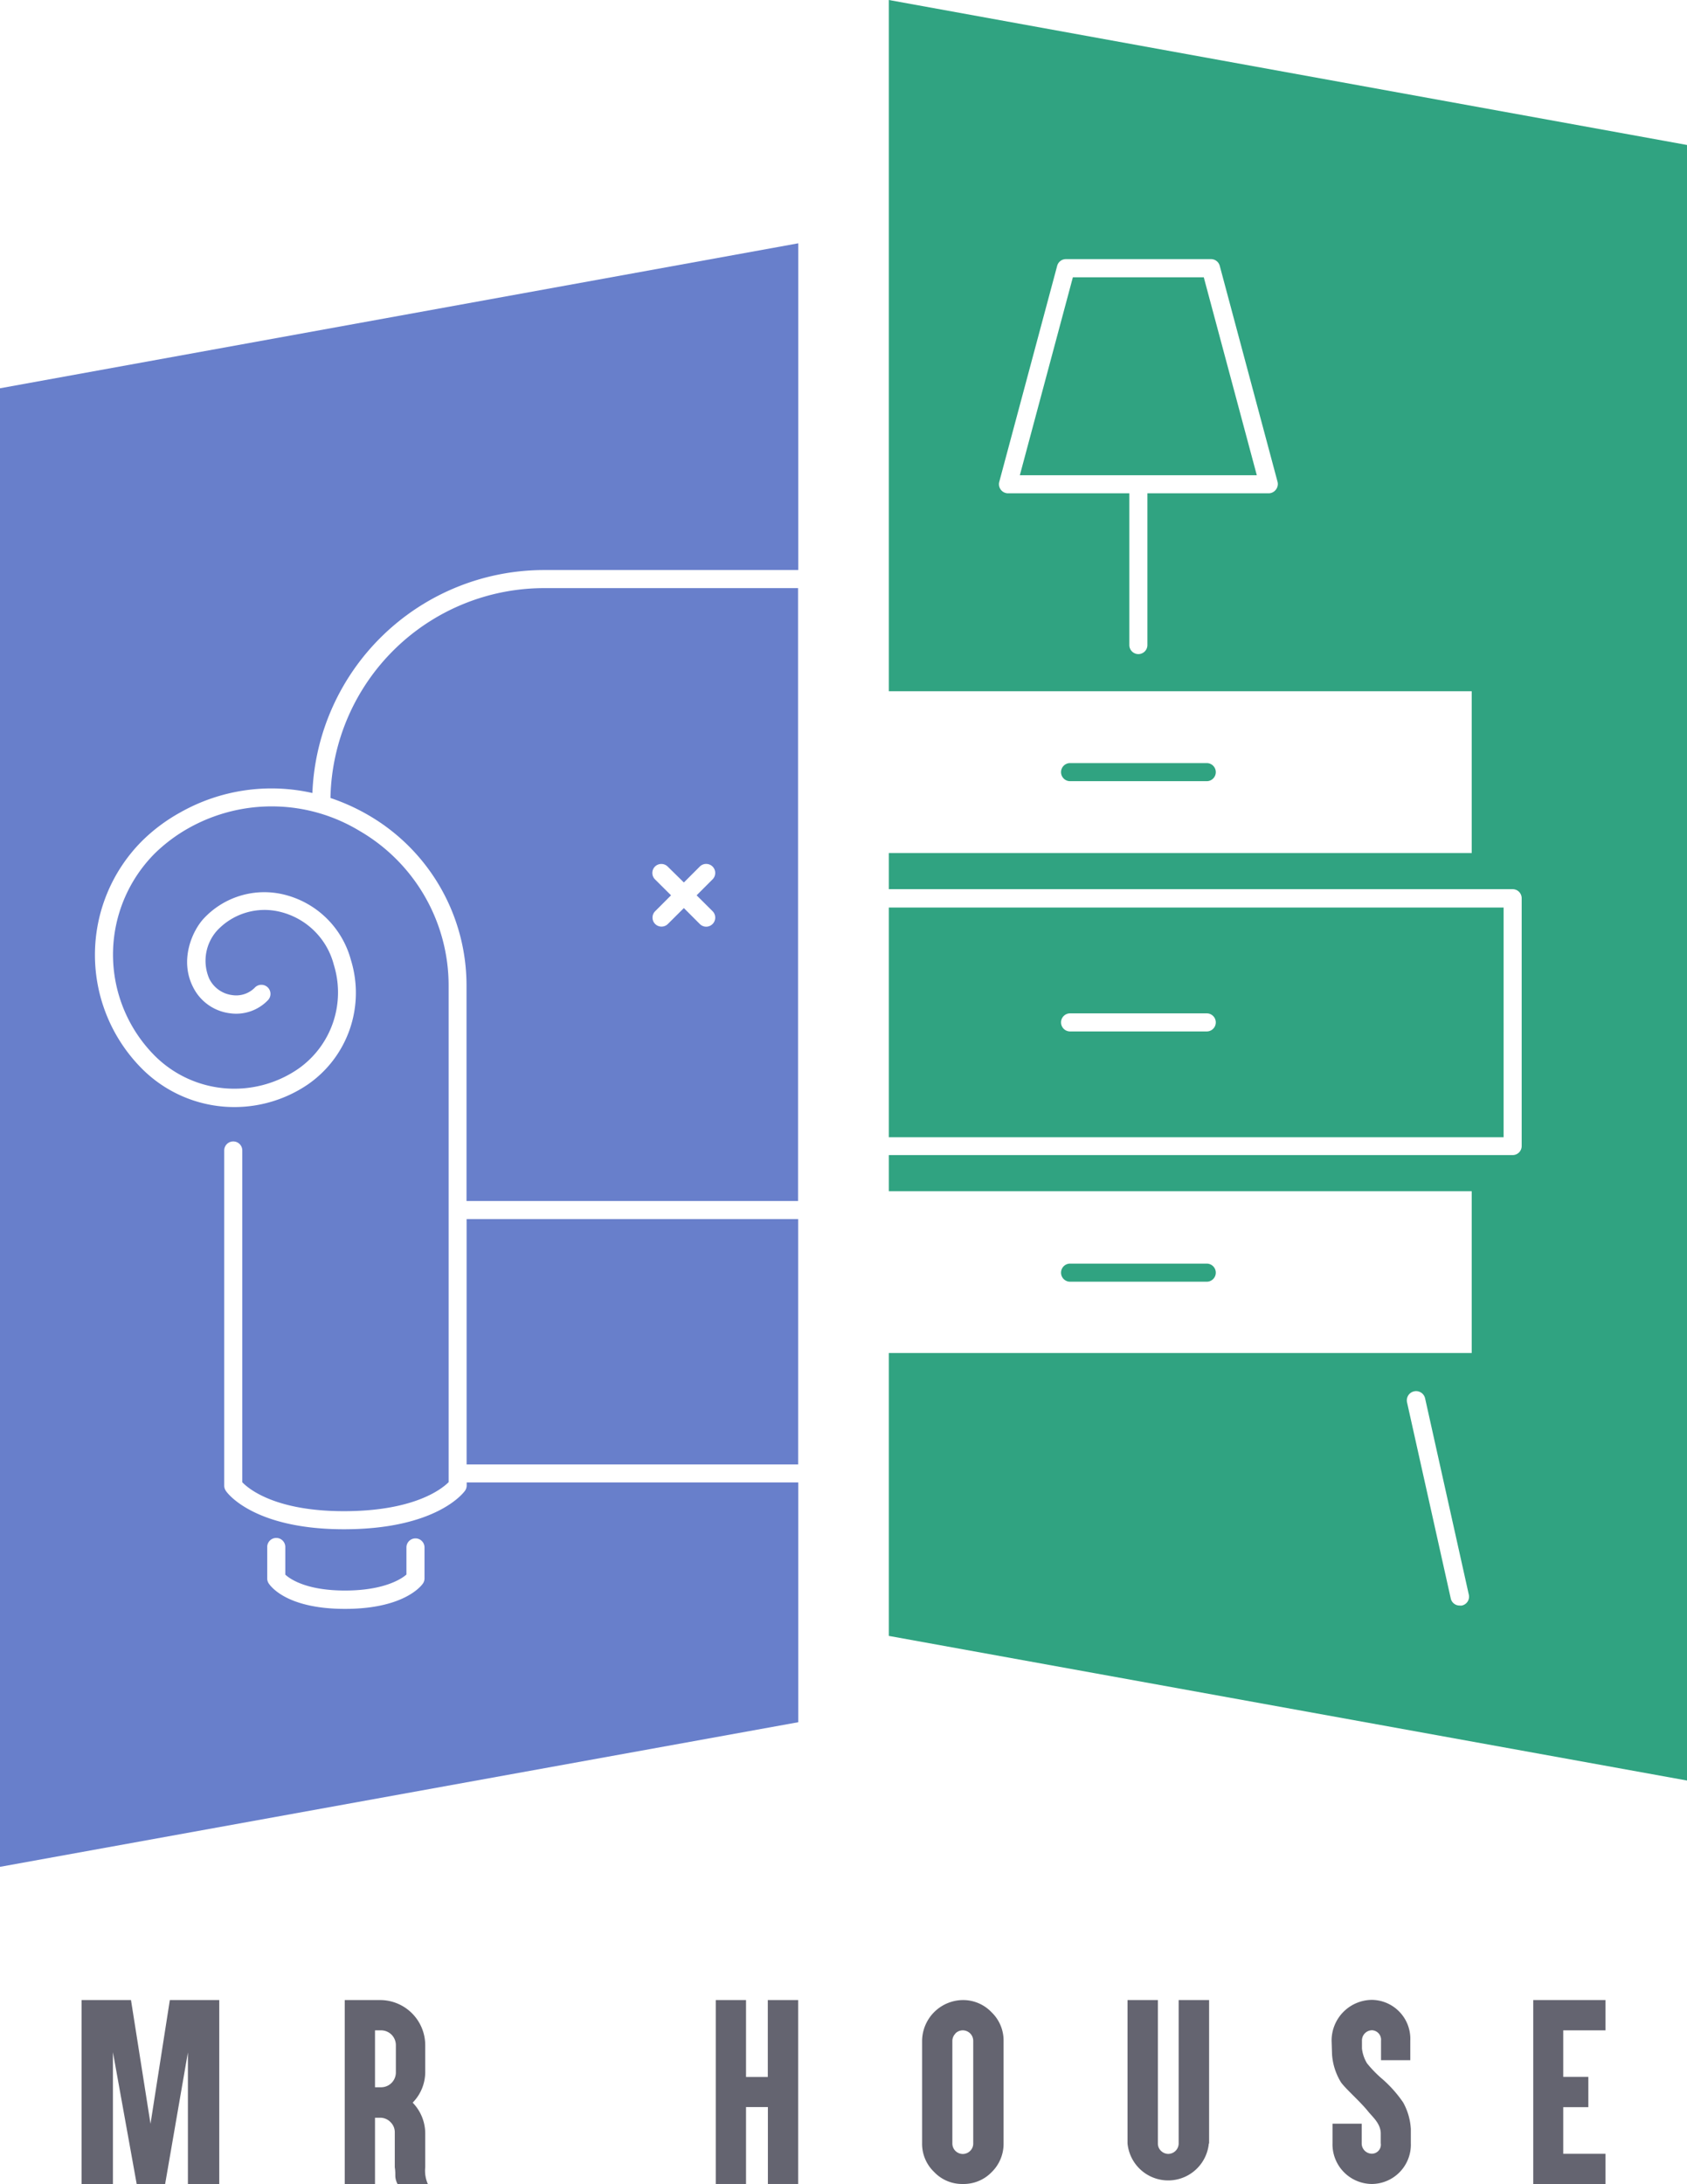 <svg xmlns="http://www.w3.org/2000/svg" viewBox="0 0 186.74 241.66"><defs><style>.cls-1{fill:#30a381;}.cls-2{fill:#687fcb;}.cls-3{fill:#646470;}</style></defs><g id="OBJECTS"><path class="cls-1" d="M112.81,6.36V82.84h64.52v17.9H112.81v4h69.05a1,1,0,0,1,1,1v27.42a1,1,0,0,1-1,1H112.81v4h64.52v17.9H112.81v31.3l88.35,16V22.4Zm42.83,54.19a1,1,0,0,1-.79.39H141.43V77.73a1,1,0,1,1-2,0V60.94H126a1,1,0,0,1-.79-.39,1,1,0,0,1-.18-.87l6.41-23.9a1,1,0,0,1,1-.75h16a1,1,0,0,1,1,.75l6.4,23.9A1,1,0,0,1,155.64,60.55ZM176.23,184a.82.82,0,0,1-.22,0,1,1,0,0,1-1-.78l-4.84-21.7a1,1,0,0,1,2-.44L177,182.76A1,1,0,0,1,176.23,184Z" transform="translate(-14.42 -6.36)"/><polygon class="cls-1" points="118.76 30.68 112.89 52.58 126 52.58 139.12 52.58 133.25 30.68 118.76 30.68"/><path class="cls-1" d="M180.86,106.77H112.81v25.42h68.05ZM148,120.48H132.87a1,1,0,0,1,0-2H148a1,1,0,0,1,0,2Z" transform="translate(-14.42 -6.36)"/><path class="cls-1" d="M148,148.17a1,1,0,0,0,0-2H132.87a1,1,0,0,0,0,2Z" transform="translate(-14.42 -6.36)"/><path class="cls-1" d="M148,92.79a1,1,0,0,0,0-2H132.87a1,1,0,0,0,0,2Z" transform="translate(-14.42 -6.36)"/><path class="cls-2" d="M51,94.65a22.81,22.81,0,0,1,4.2,1.9,21.77,21.77,0,0,1,10.86,18.91v23.78h36.7V71.43H74.66A23.67,23.67,0,0,0,51,94.65Zm35.92,9a1,1,0,0,1,0-1.41,1,1,0,0,1,1.41,0L90.12,104l1.76-1.76a1,1,0,1,1,1.42,1.41l-1.77,1.77,1.77,1.76a1,1,0,0,1,0,1.41,1,1,0,0,1-.71.3,1,1,0,0,1-.71-.3l-1.76-1.76-1.77,1.76a1,1,0,0,1-1.41,0,1,1,0,0,1,0-1.41l1.76-1.76Z" transform="translate(-14.42 -6.36)"/><path class="cls-2" d="M14.42,49.32V212.91l88.36-16V170.38H66.08v.35a1,1,0,0,1-.19.57c-.12.17-3.1,4.26-13.4,4.26-10.08,0-13-4.1-13.08-4.27a1,1,0,0,1-.17-.56V133.65a1,1,0,0,1,2,0v36.71c.69.72,3.63,3.2,11.25,3.2,7.8,0,10.85-2.47,11.59-3.21V115.46A19.79,19.79,0,0,0,54.2,98.28a18.79,18.79,0,0,0-18.82-.34,17.84,17.84,0,0,0-3.83,2.85,15.86,15.86,0,0,0,0,22.38,12.47,12.47,0,0,0,15.82,1.49,10.31,10.31,0,0,0,4-11.56,8.12,8.12,0,0,0-5.93-5.85,7.19,7.19,0,0,0-7,2.08,5,5,0,0,0-.86,5.31,3.28,3.28,0,0,0,2.55,1.82,2.89,2.89,0,0,0,2.48-.81A1,1,0,0,1,44.1,117a4.87,4.87,0,0,1-4.22,1.47,5.27,5.27,0,0,1-4.08-2.88c-1.54-3-.1-6.22,1.16-7.59a9.17,9.17,0,0,1,8.91-2.66,10.17,10.17,0,0,1,7.39,7.22,12.32,12.32,0,0,1-4.77,13.79,14.46,14.46,0,0,1-18.35-1.74,17.84,17.84,0,0,1,0-25.2,19.23,19.23,0,0,1,4.27-3.18A20.52,20.52,0,0,1,49,94.1,25.68,25.68,0,0,1,74.66,69.43h28.12V33.28ZM44,177.52a1,1,0,0,1,2,0v3.06c.52.48,2.32,1.76,6.61,1.76s6.24-1.27,6.8-1.77v-3a1,1,0,0,1,2,0V181a1,1,0,0,1-.18.57c-.2.29-2.15,2.8-8.62,2.8s-8.24-2.52-8.44-2.81A1,1,0,0,1,44,181Z" transform="translate(-14.42 -6.36)"/><rect class="cls-2" x="51.65" y="134.88" width="36.7" height="27.15"/><path class="cls-3" d="M23.45,227.65h5.47l2.16,13.69,2.14-13.69h5.47V248H35.22V233.44L32.7,248H29.55l-2.63-14.58V248H23.45Z" transform="translate(-14.42 -6.36)"/><path class="cls-3" d="M53.31,248h-.73V227.65h3.91a5,5,0,0,1,5,5v3.05A4.84,4.84,0,0,1,60.1,239a4.92,4.92,0,0,1,1.39,3.31v3.84a3.68,3.68,0,0,0,.3,1.88H58.44a2.07,2.07,0,0,1-.26-.87c0-.34,0-.68-.06-1V242.3a1.55,1.55,0,0,0-.48-1.15,1.56,1.56,0,0,0-1.15-.48h-.56V248H53.31Zm2.62-10.7h.68a1.64,1.64,0,0,0,1.63-1.63v-3.05A1.64,1.64,0,0,0,56.61,231h-.68Z" transform="translate(-14.42 -6.36)"/><path class="cls-3" d="M96.28,227.65H97v8.51h2.41v-8.51h3.36V248H99.42v-8.51H97V248H93.65V227.65h2.63Z" transform="translate(-14.42 -6.36)"/><path class="cls-3" d="M124.18,229a4.34,4.34,0,0,1,1.33,3.18v11.34a4.38,4.38,0,0,1-1.33,3.18A4.31,4.31,0,0,1,121,248a4.26,4.26,0,0,1-3.18-1.33,4.31,4.31,0,0,1-1.33-3.18V232.17a4.56,4.56,0,0,1,4.51-4.52A4.35,4.35,0,0,1,124.18,229Zm-4,2.36a1.15,1.15,0,0,0-.34.82v11.34a1.15,1.15,0,0,0,.34.82,1.15,1.15,0,0,0,1.63,0,1.11,1.11,0,0,0,.34-.82V232.17A1.16,1.16,0,0,0,121,231,1.15,1.15,0,0,0,120.17,231.35Z" transform="translate(-14.42 -6.36)"/><path class="cls-3" d="M148.23,243.51a4.52,4.52,0,0,1-9,0V227.65h3.36v15.86a1.11,1.11,0,0,0,.34.82,1.15,1.15,0,0,0,.82.34,1.16,1.16,0,0,0,1.14-1.16V227.65h3.37v15.86Z" transform="translate(-14.42 -6.36)"/><path class="cls-3" d="M166.26,248a4.39,4.39,0,0,1-4.34-4.51v-2.16h3.23v2.16a1.14,1.14,0,0,0,1.11,1.16,1,1,0,0,0,1-1.16v-1.07c0-1.11-.93-1.86-1.39-2.44-.91-1.13-2.41-2.42-3-3.21a6.76,6.76,0,0,1-1-3.08l-.05-1.54a4.5,4.5,0,0,1,4.47-4.52,4.31,4.31,0,0,1,4.24,4.52v2.15h-3.24v-2.15a1.05,1.05,0,0,0-1-1.16,1.13,1.13,0,0,0-1.11,1.16V233a4,4,0,0,0,.56,1.65,13.05,13.05,0,0,0,1.71,1.75,13.68,13.68,0,0,1,2.29,2.58,6.82,6.82,0,0,1,.85,2.94l0,1.56A4.35,4.35,0,0,1,166.26,248Z" transform="translate(-14.42 -6.36)"/><path class="cls-3" d="M191.4,227.65h.74V231h-4.68v5.15h2.78v3.35h-2.78v5.16h4.68V248h-8V227.65h7.29Z" transform="translate(-14.42 -6.36)"/></g></svg>